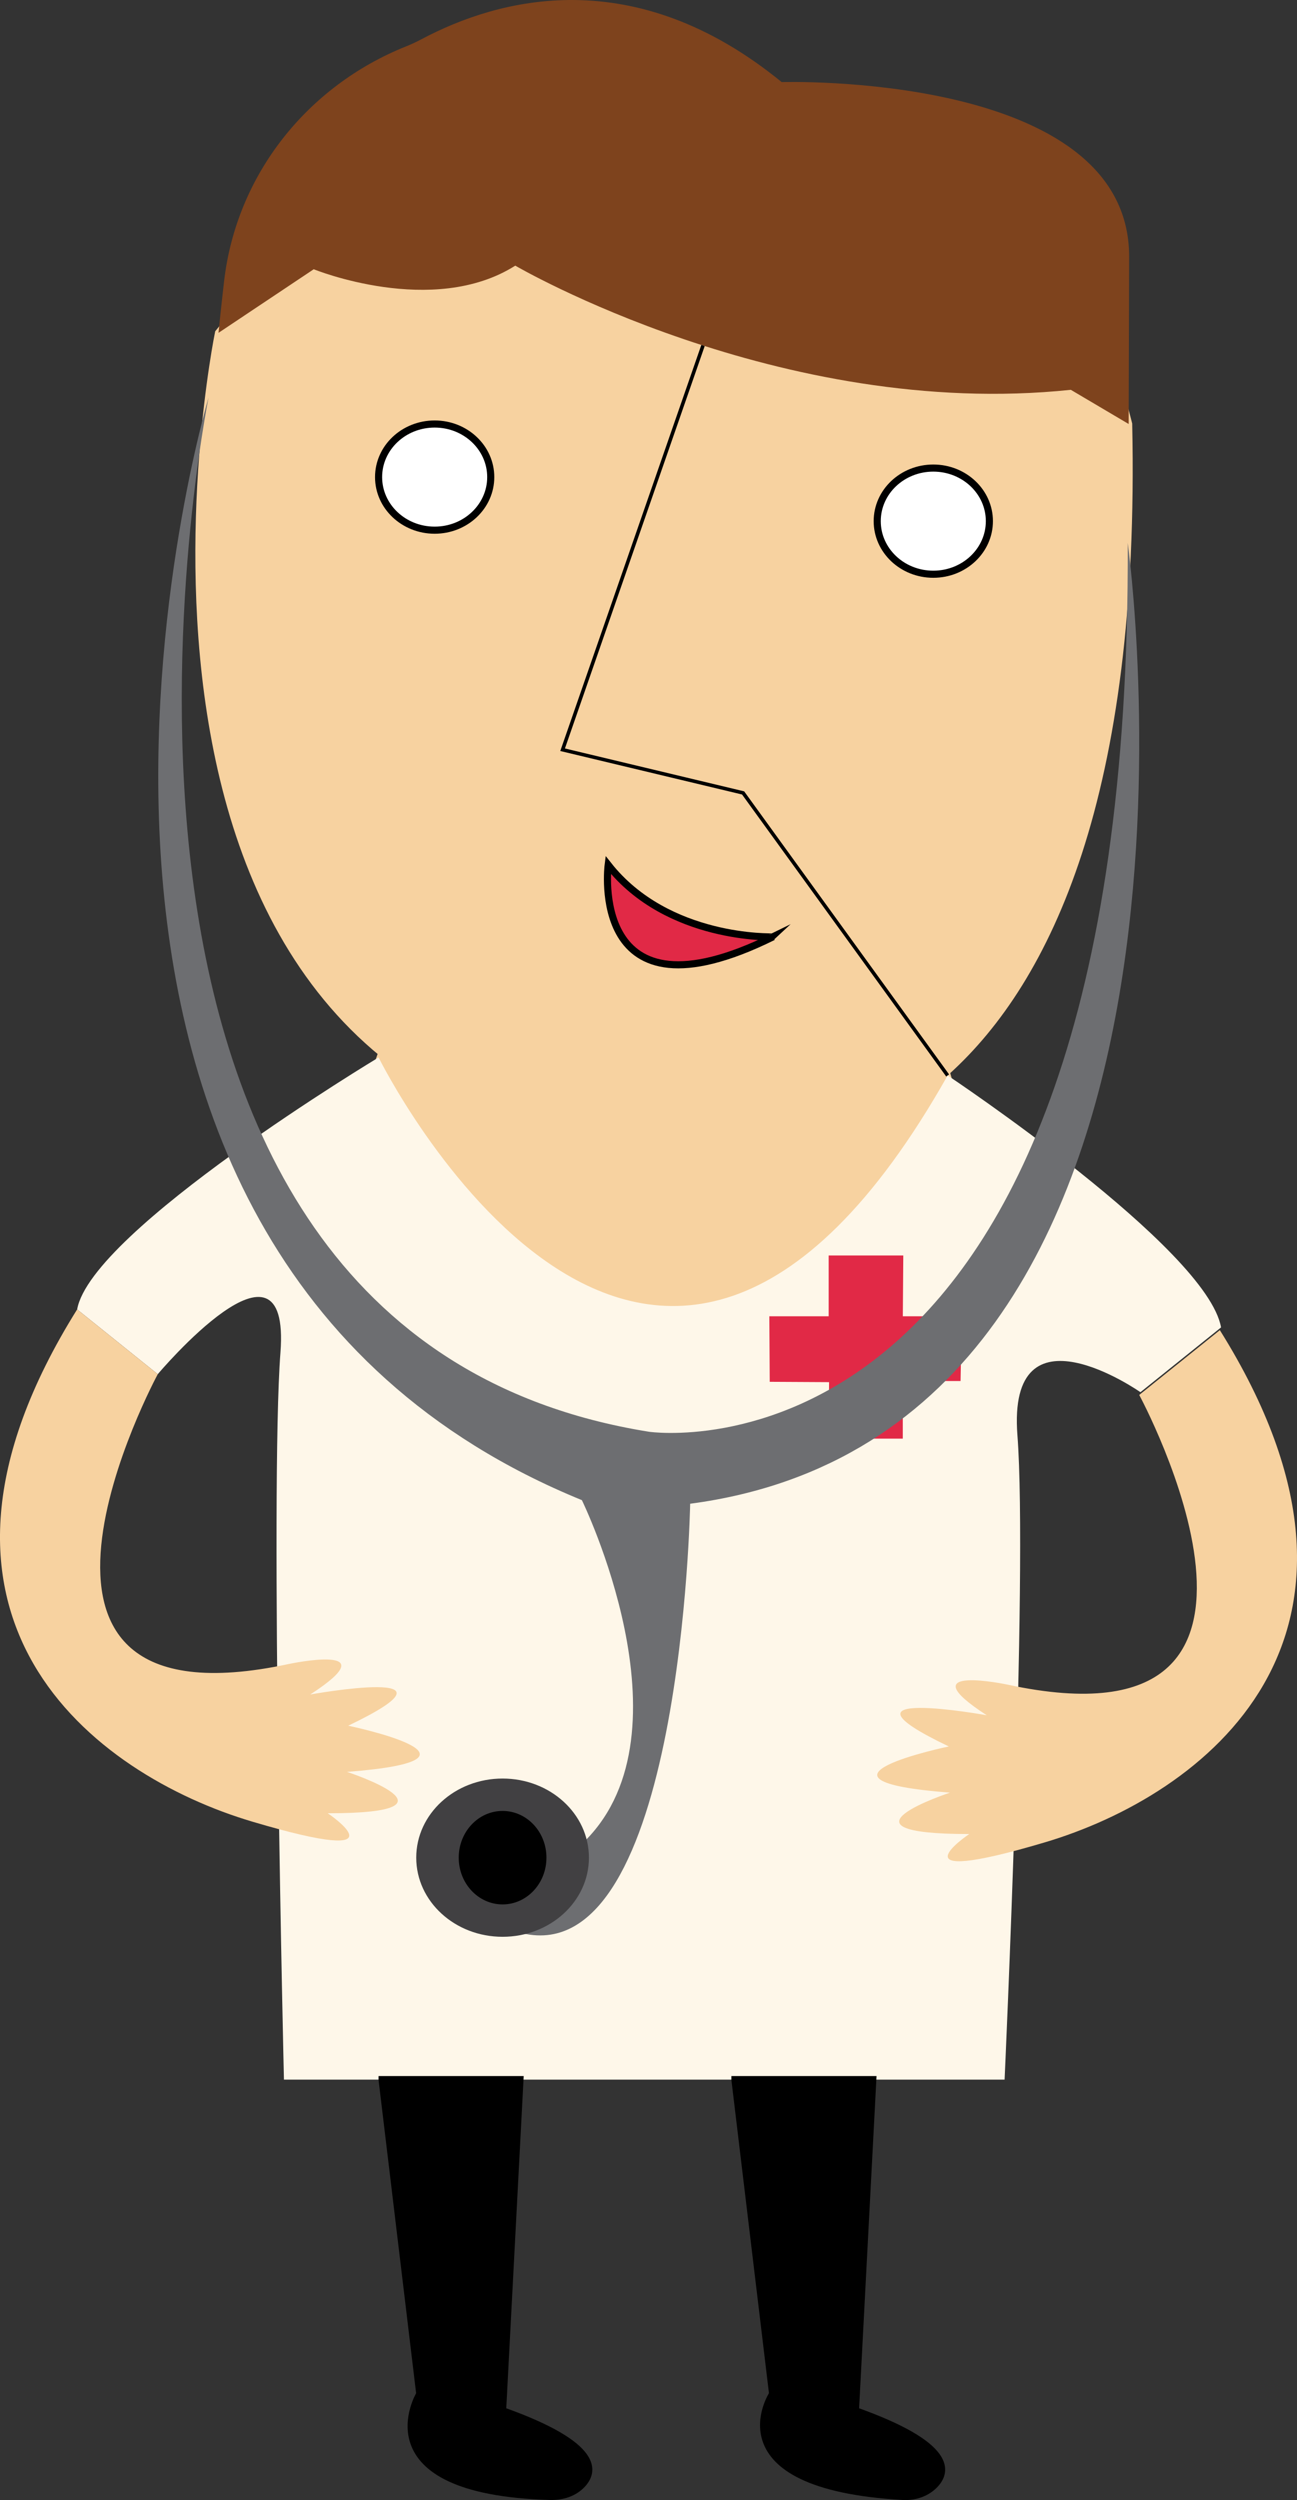 <?xml version="1.0" encoding="iso-8859-1"?>
<!-- Generator: Adobe Illustrator 18.1.1, SVG Export Plug-In . SVG Version: 6.00 Build 0)  -->
<svg version="1.1" id="Layer_1" xmlns="http://www.w3.org/2000/svg" xmlns:xlink="http://www.w3.org/1999/xlink" x="0px" y="0px"
	 viewBox="0 0 147.808 284.744" style="enable-background:new 0 0 147.808 284.744;" xml:space="preserve">
<rect x="0" y="0" width="147.808" height="284.744" fill="#333333" stroke="none"/>
<path style="fill:#F7D2A0;stroke:#F7D2A0;stroke-width:0.809;stroke-miterlimit:10;" d="M44.182,117.922l-3.728,10.931
	l23.661,23.229c0,0,38.119,0.41,44.51-21.726v-5.466l-2.397-8.472L44.182,117.922z"/>
<path style="fill:#F7D2A0;stroke:#F7D2A0;stroke-width:0.809;stroke-miterlimit:10;" d="M128.624,48.292
	c1.799,84.555-40.585,84.19-49.017,83.284c-1.173-0.126-2.347-0.223-3.525-0.279c-69.721-3.343-51.18-93.39-51.18-93.39
	l15.645-19.13L124.43,32.1L128.624,48.292z"/>
<path style="fill:#7E431D;" d="M128.624,48.292l0.056-19.061c0-21.111-39.6-19.881-39.6-19.881
	C72.258-4.389,56.839-0.211,48.026,4.472c-0.574,0.305-1.161,0.577-1.756,0.815C35.082,9.763,26.941,19.835,25.532,32.073
	c-0.4,3.471-0.629,5.835-0.629,5.835l10.851-7.242c0,0,13.581,5.534,22.968-0.41c0,0,30.158,17.627,63.311,14.142L128.624,48.292z"
	/>
<polyline style="fill:none;stroke:#000000;stroke-width:0.405;stroke-miterlimit:10;" points="80.118,39.35 64.115,85.391 
	84.686,90.31 107.996,122.49 "/>
<ellipse style="fill:#FFFFFF;stroke:#000000;stroke-width:0.809;stroke-miterlimit:10;" cx="49.535" cy="54.339" rx="6.391" ry="6.046"/>
<ellipse style="fill:#FFFFFF;stroke:#000000;stroke-width:0.809;stroke-miterlimit:10;" cx="106.36" cy="59.357" rx="6.391" ry="6.046"/>
<path style="fill:#E12946;stroke:#000000;stroke-width:0.809;stroke-miterlimit:10;" d="M69.308,98.508
	c0,0-2.397,18.652,18.774,8.198C88.081,106.707,76.098,107.117,69.308,98.508z"/>
<path style="fill:#FEF7E9;" d="M114.167,236.858H32.359c0,0-1.598-67.228-0.399-82.805s-13.98,2.46-13.98,2.46l-9.187-7.379
	c1.598-9.018,34.352-28.695,34.352-28.695s30.828,62.309,64.852,2.051c0,0,29.559,19.676,31.156,28.695l-9.187,7.379
	c0,0-15.217-10.659-14.018,4.918s-1.463,73.376-1.463,73.376H114.167z"/>
<path style="fill:#F7D2A0;" d="M17.979,156.512c0,0-22.169,40.992,14.979,32.999c0,0,11.584-2.46,2.397,3.484
	c0,0,18.907-3.416,4.327,3.553c0,0,18.441,3.826-0.133,5.261c0,0,14.38,4.714-2.197,4.714c0,0,9.387,6.286-8.588,0.956
	c-17.975-5.329-41.941-23.229-19.972-58.346L17.979,156.512z"/>
<path style="fill:#F7D2A0;" d="M129.829,158.877c0,0,22.169,40.992-14.979,32.999c0,0-11.584-2.46-2.397,3.484
	c0,0-18.907-3.416-4.327,3.553c0,0-18.441,3.826,0.133,5.261c0,0-14.38,4.714,2.197,4.714c0,0-9.387,6.286,8.588,0.956
	c17.975-5.329,41.941-23.229,19.972-58.346L129.829,158.877z"/>
<polygon style="fill:#E12946;stroke:#E12946;stroke-width:0.809;stroke-miterlimit:10;" points="94.841,150.323 88.081,150.323 
	88.122,156.979 94.89,157.019 94.841,163.448 102.479,163.448 102.479,156.886 109.071,156.886 109.192,150.323 102.479,150.323 
	102.533,143.396 94.841,143.396 "/>
<path style="fill:#6D6E71;" d="M66.711,209.623c12.449-12.503-0.399-38.764-0.399-38.764
	c-71.3-29.105-42.545-125.575-42.545-125.575S2.145,151.593,73.972,163.071c0,0,55.002,8.074,54.547-101.239
	c0,0,14.045,100.966-49.866,109.437c0,0-0.958,53.222-19.132,48.918L66.711,209.623"/>
<ellipse style="fill:#414042;stroke:#414042;stroke-width:0.809;stroke-miterlimit:10;" cx="57.275" cy="211.579" rx="9.436" ry="8.608"/>
<ellipse style="stroke:#000000;stroke-width:0.809;stroke-miterlimit:10;" cx="57.275" cy="211.579" rx="4.594" ry="4.919"/>
<path style="stroke:#000000;stroke-width:0.809;stroke-miterlimit:10;" d="M43.544,236.858l4.295,35.8
	c0,0-6.692,11.034,14.819,11.673c1.286,0.038,2.584-0.312,3.526-1.212c1.674-1.599,2.2-4.603-8.909-8.549l1.98-37.713H43.544z"/>
<path style="stroke:#000000;stroke-width:0.809;stroke-miterlimit:10;" d="M83.754,236.858l4.295,35.8
	c0,0-6.858,10.419,14.819,11.673c1.284,0.074,2.584-0.312,3.526-1.212c1.674-1.599,2.2-4.603-8.909-8.549l1.98-37.713H83.754z"/>
</svg>
